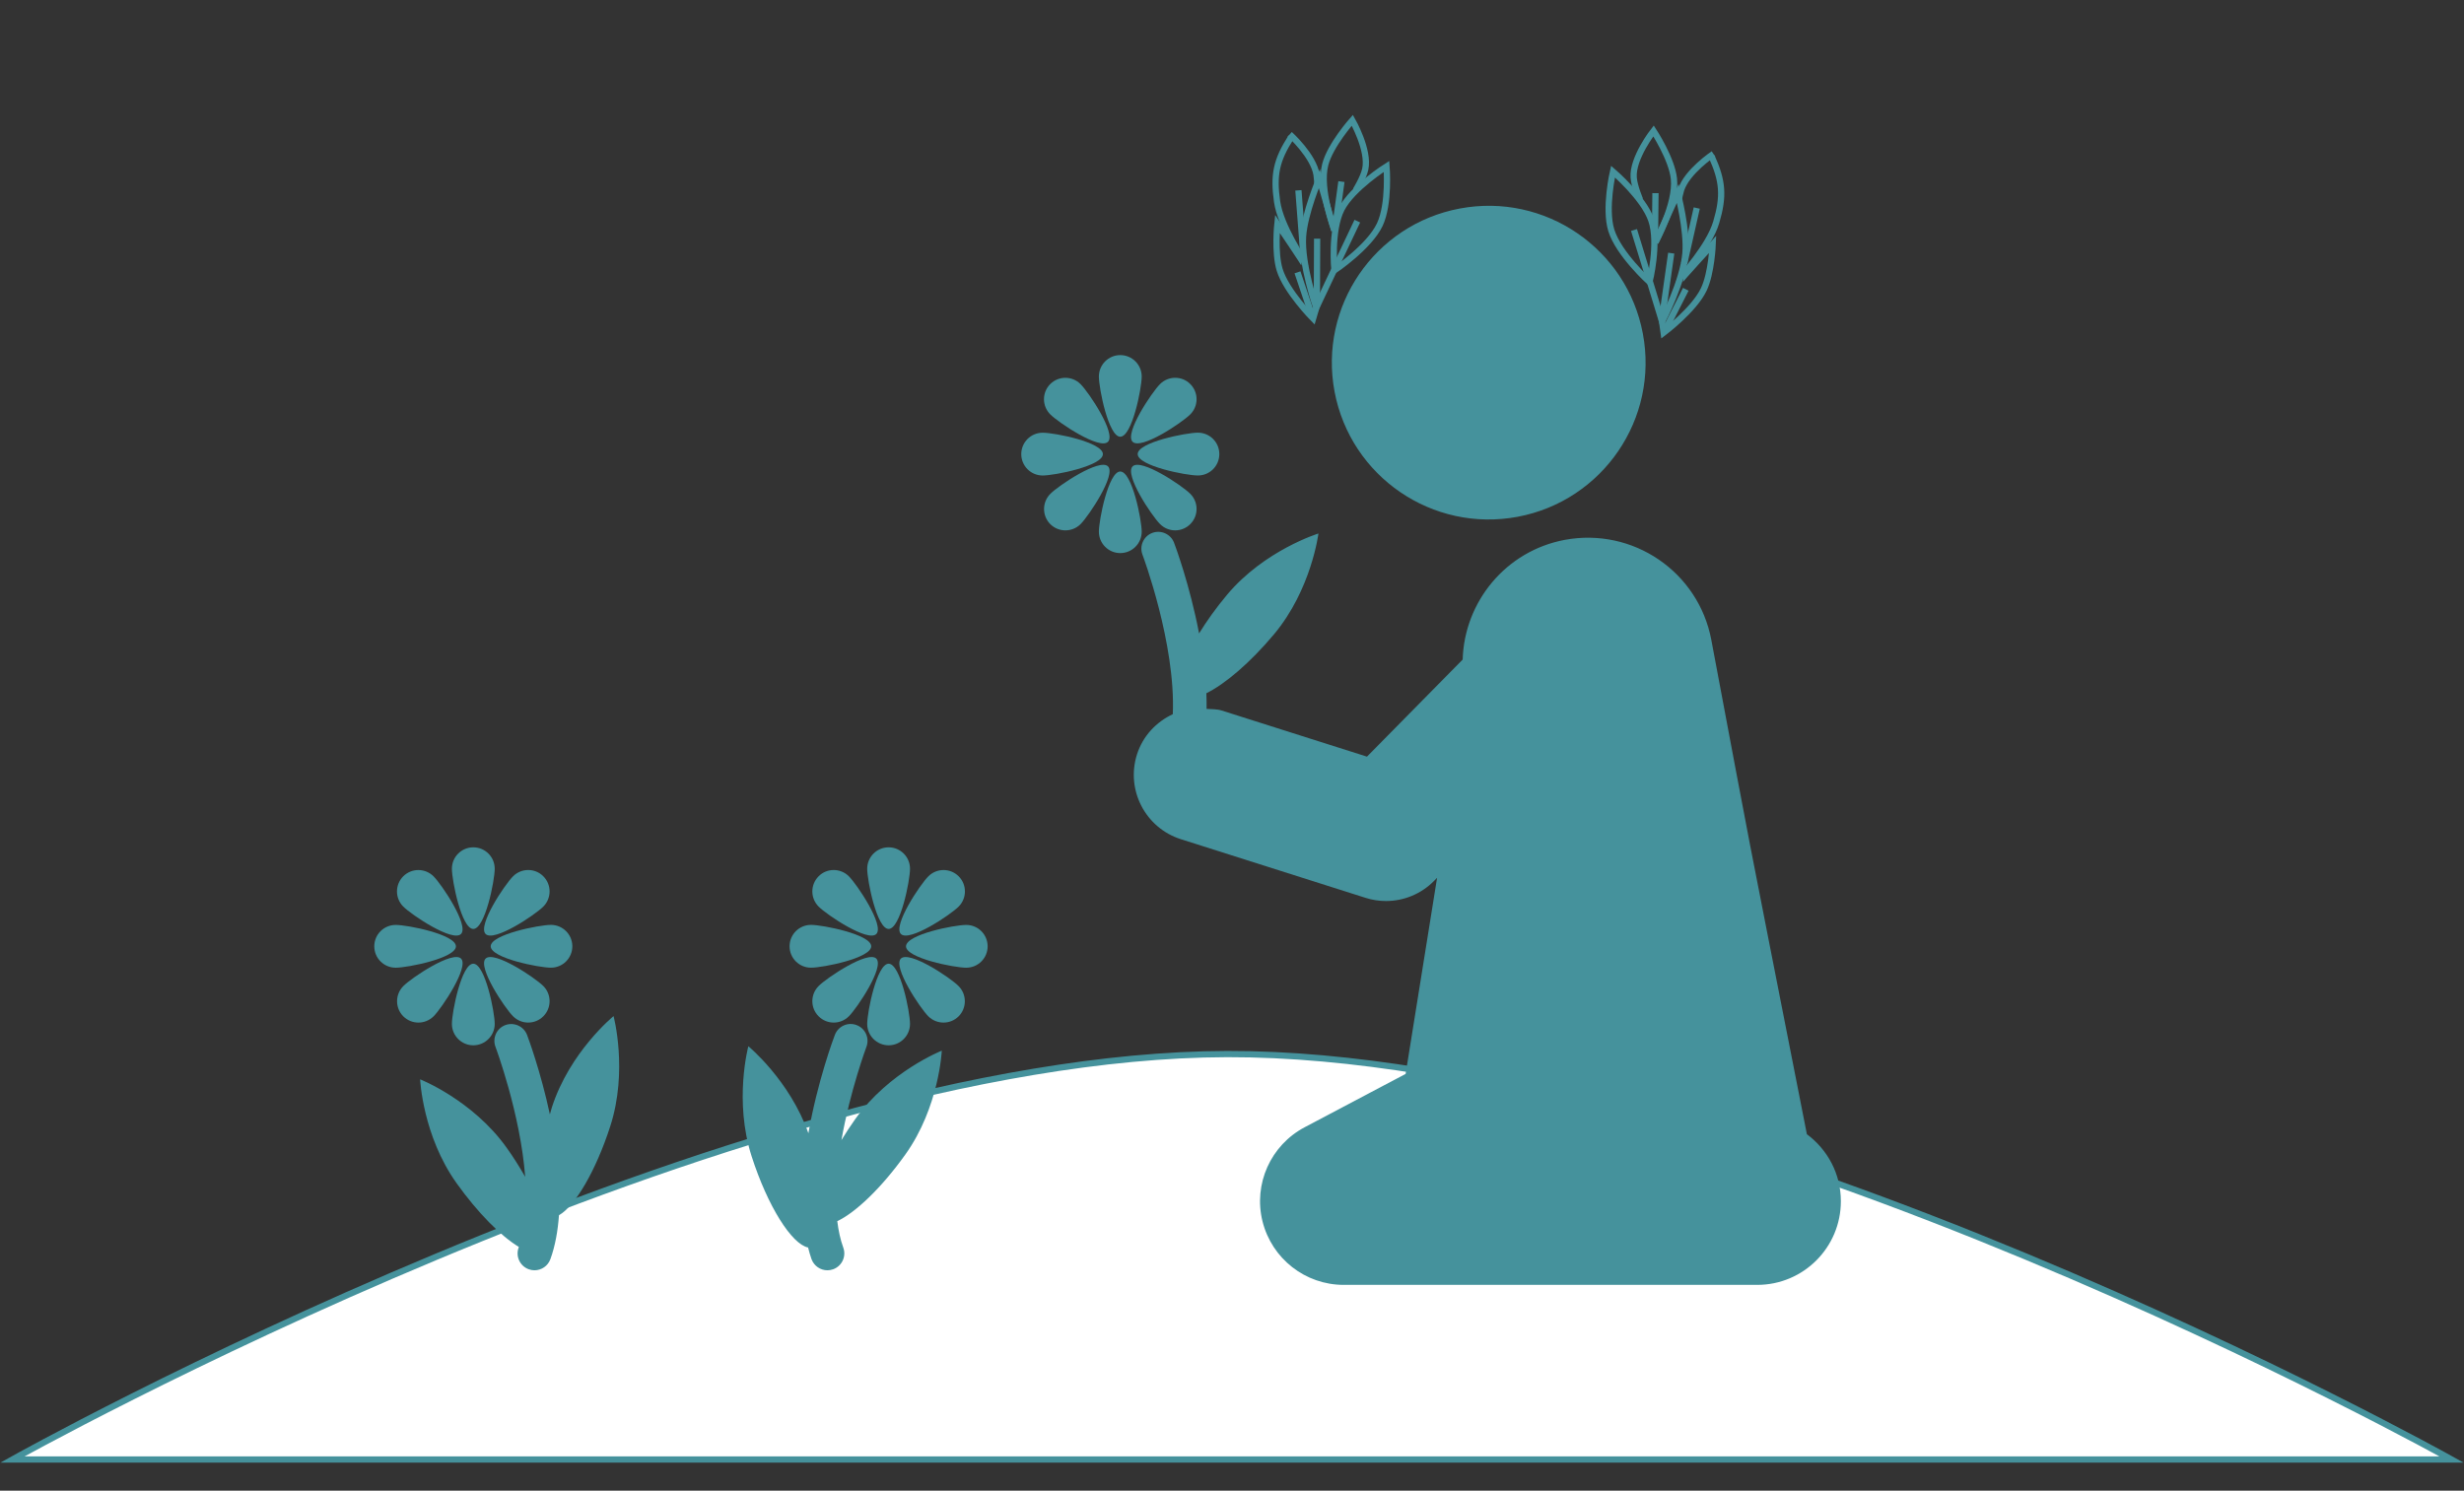 <svg width="395" height="239" viewBox="0 0 395 239" fill="none" xmlns="http://www.w3.org/2000/svg">
<rect x="0" y="0" width="395" height="239" fill="#333333" stroke="none"/>
<path d="M196.717 169C117.775 169.196 2 234 2 234H393C393 234 276.248 168.804 196.717 169Z" fill="white" stroke="#45929C"/>
<g clip-path="url(#clip0_990_454)">
<path d="M289.659 181.851C278.5 125.121 281.74 141.896 274.34 102.6C272.279 91.686 261.789 84.525 250.845 86.556C241.377 88.339 234.744 96.494 234.479 105.748L219.136 121.314L195.864 113.923C195.048 113.664 194.241 113.721 193.425 113.659C193.433 112.823 193.425 111.991 193.392 111.146C196.366 109.691 200.405 106.267 204.229 101.702C210.244 94.516 211.356 85.538 211.356 85.538C211.356 85.538 202.704 88.196 196.687 95.382C194.924 97.487 193.442 99.581 192.222 101.557C190.739 93.794 188.398 87.495 188.208 87.009C187.673 85.612 186.099 84.927 184.723 85.439C183.322 85.967 182.62 87.532 183.148 88.929C183.215 89.099 188.489 103.222 188.011 114.504C185.374 115.74 183.223 117.965 182.266 120.96C180.463 126.655 183.61 132.74 189.304 134.549L218.905 143.952C219.985 144.294 221.089 144.463 222.184 144.463C225.036 144.463 227.83 143.334 229.889 141.236L230.376 140.742L225.333 172.181L209.147 180.734C203.693 183.615 200.907 189.84 202.39 195.818C203.882 201.802 209.246 206.005 215.41 206.005H281.698C289.107 206.005 295.106 200 295.106 192.593C295.106 188.175 292.948 184.294 289.659 181.851Z" fill="#45929C"/>
<path d="M243.321 82.851C256.959 80.276 265.942 67.132 263.363 53.482C260.792 39.84 247.655 30.861 234.001 33.437C220.346 36.008 211.373 49.152 213.943 62.802C216.522 76.448 229.665 85.422 243.321 82.851Z" fill="#45929C"/>
<path d="M179.588 70.02C181.484 70.02 183.025 62.262 183.025 60.371C183.025 58.468 181.484 56.934 179.588 56.934C177.701 56.934 176.16 58.468 176.16 60.371C176.16 62.262 177.701 70.02 179.588 70.02Z" fill="#45929C"/>
<path d="M183.025 85.245C183.025 83.346 181.484 75.596 179.588 75.596C177.701 75.596 176.16 83.346 176.16 85.245C176.16 87.141 177.701 88.678 179.588 88.678C181.484 88.678 183.025 87.141 183.025 85.245Z" fill="#45929C"/>
<path d="M177.619 70.832C178.954 69.497 174.562 62.921 173.219 61.586C171.876 60.242 169.708 60.242 168.365 61.577C167.022 62.92 167.022 65.093 168.365 66.436C169.708 67.779 176.284 72.176 177.619 70.832Z" fill="#45929C"/>
<path d="M181.566 74.775C180.223 76.119 184.624 82.687 185.968 84.03C187.311 85.369 189.477 85.369 190.812 84.03C192.155 82.69 192.155 80.515 190.812 79.172C189.477 77.832 182.902 73.436 181.566 74.775Z" fill="#45929C"/>
<path d="M176.803 72.81C176.803 70.911 169.056 69.374 167.153 69.378C165.25 69.378 163.725 70.906 163.717 72.802C163.717 74.701 165.25 76.238 167.153 76.238C169.056 76.238 176.803 74.701 176.803 72.81Z" fill="#45929C"/>
<path d="M182.381 72.802C182.381 74.702 190.136 76.238 192.031 76.235C193.935 76.235 195.468 74.702 195.468 72.802C195.468 70.906 193.935 69.37 192.031 69.37C190.136 69.374 182.381 70.911 182.381 72.802Z" fill="#45929C"/>
<path d="M177.626 74.775C176.284 73.436 169.707 77.832 168.38 79.177C167.038 80.519 167.038 82.687 168.364 84.03C169.707 85.369 171.875 85.369 173.226 84.03C174.562 82.687 178.954 76.119 177.626 74.775Z" fill="#45929C"/>
<path d="M181.566 70.832C182.91 72.175 189.477 67.779 190.813 66.436C192.156 65.089 192.156 62.921 190.813 61.577C189.487 60.238 187.311 60.238 185.968 61.577C184.624 62.921 180.223 69.488 181.566 70.832Z" fill="#45929C"/>
<path d="M142.456 148.938C144.342 148.938 145.883 141.178 145.883 139.287C145.883 137.383 144.342 135.852 142.456 135.852C140.561 135.852 139.02 137.384 139.02 139.287C139.02 141.178 140.561 148.938 142.456 148.938Z" fill="#45929C"/>
<path d="M142.456 167.594C144.342 167.594 145.883 166.057 145.883 164.162C145.883 162.262 144.342 154.512 142.456 154.512C140.561 154.512 139.02 162.262 139.02 164.162C139.02 166.057 140.561 167.594 142.456 167.594Z" fill="#45929C"/>
<path d="M144.425 149.749C145.76 151.092 152.337 146.696 153.68 145.353C155.022 144.009 155.022 141.839 153.68 140.494C152.337 139.159 150.168 139.159 148.825 140.503C147.483 141.839 143.091 148.415 144.425 149.749Z" fill="#45929C"/>
<path d="M131.232 158.089C129.889 159.432 129.889 161.607 131.232 162.946C132.568 164.286 134.735 164.286 136.077 162.946C137.421 161.604 141.823 155.035 140.478 153.693C139.143 152.354 132.568 156.75 131.232 158.089Z" fill="#45929C"/>
<path d="M154.892 148.295C152.988 148.29 145.242 149.828 145.242 151.727C145.242 153.619 152.988 155.156 154.892 155.156C156.795 155.156 158.327 153.619 158.327 151.72C158.32 149.824 156.795 148.295 154.892 148.295Z" fill="#45929C"/>
<path d="M130.014 155.151C131.909 155.155 139.663 153.618 139.663 151.719C139.663 149.827 131.909 148.29 130.014 148.286C128.11 148.286 126.576 149.824 126.576 151.719C126.576 153.618 128.11 155.151 130.014 155.151Z" fill="#45929C"/>
<path d="M144.417 153.693C143.09 155.035 147.483 161.604 148.817 162.946C150.169 164.286 152.337 164.286 153.68 162.946C155.006 161.604 155.006 159.435 153.663 158.092C152.336 156.75 145.76 152.354 144.417 153.693Z" fill="#45929C"/>
<path d="M140.478 149.749C141.822 148.406 137.421 141.839 136.077 140.495C134.735 139.156 132.559 139.156 131.232 140.495C129.889 141.839 129.889 144.006 131.232 145.353C132.568 146.696 139.135 151.092 140.478 149.749Z" fill="#45929C"/>
<path d="M75.871 148.938C77.767 148.938 79.308 141.178 79.308 139.287C79.308 137.383 77.767 135.852 75.871 135.852C73.984 135.852 72.443 137.384 72.443 139.287C72.443 141.178 73.984 148.938 75.871 148.938Z" fill="#45929C"/>
<path d="M75.871 154.512C73.984 154.512 72.443 162.263 72.443 164.163C72.443 166.058 73.984 167.595 75.871 167.595C77.767 167.595 79.308 166.058 79.308 164.163C79.308 162.263 77.767 154.512 75.871 154.512Z" fill="#45929C"/>
<path d="M73.9 149.749C75.237 148.414 70.844 141.839 69.501 140.503C68.157 139.16 65.989 139.16 64.647 140.494C63.303 141.838 63.303 144.009 64.647 145.353C65.989 146.696 72.565 151.092 73.9 149.749Z" fill="#45929C"/>
<path d="M87.096 162.946C88.439 161.607 88.439 159.432 87.096 158.089C85.76 156.75 79.184 152.354 77.85 153.693C76.507 155.035 80.906 161.603 82.25 162.945C83.593 164.285 85.761 164.285 87.096 162.946Z" fill="#45929C"/>
<path d="M73.086 151.727C73.086 149.827 65.341 148.29 63.436 148.295C61.532 148.295 60.007 149.824 60 151.719C60 153.618 61.532 155.155 63.436 155.155C65.341 155.155 73.086 153.618 73.086 151.727Z" fill="#45929C"/>
<path d="M78.664 151.719C78.664 153.619 86.418 155.155 88.314 155.151C90.218 155.151 91.75 153.619 91.75 151.719C91.75 149.824 90.217 148.286 88.314 148.286C86.418 148.29 78.664 149.827 78.664 151.719Z" fill="#45929C"/>
<path d="M73.91 153.693C72.567 152.354 65.99 156.75 64.664 158.092C63.32 159.435 63.32 161.604 64.648 162.946C65.99 164.286 68.159 164.286 69.51 162.946C70.845 161.604 75.238 155.035 73.91 153.693Z" fill="#45929C"/>
<path d="M77.85 149.749C79.193 151.092 85.76 146.696 87.096 145.353C88.439 144.006 88.439 141.839 87.096 140.494C85.769 139.155 83.593 139.155 82.25 140.494C80.906 141.839 76.506 148.406 77.85 149.749Z" fill="#45929C"/>
<path d="M88.47 177.545C88.347 177.924 88.256 178.291 88.149 178.665C86.665 171.756 84.663 166.375 84.49 165.926C83.956 164.533 82.381 163.841 81.004 164.356C79.603 164.883 78.904 166.449 79.43 167.846C79.489 167.995 83.419 178.543 84.194 188.682C83.321 187.162 82.348 185.592 81.211 184.002C75.764 176.371 67.35 173.049 67.35 173.049C67.35 173.049 67.753 182.09 73.2 189.712C76.62 194.5 80.328 198.207 83.171 199.918C83.155 199.959 83.155 200 83.139 200.037C82.627 201.438 83.353 202.991 84.762 203.503C85.067 203.614 85.38 203.667 85.684 203.667C86.789 203.667 87.827 202.984 88.231 201.884C89.014 199.728 89.427 197.33 89.608 194.838C92.171 193.391 95.498 187.792 97.831 180.569C100.707 171.649 98.359 162.914 98.359 162.914C98.359 162.914 91.346 168.629 88.47 177.545Z" fill="#45929C"/>
<path d="M137.116 179.407C136.3 180.548 135.574 181.678 134.891 182.794C136.291 174.833 138.854 167.961 138.896 167.841C139.423 166.445 138.723 164.883 137.322 164.356C135.936 163.816 134.371 164.528 133.836 165.926C133.638 166.437 131.05 173.375 129.592 181.694C126.583 173.182 119.966 167.743 119.966 167.743C119.966 167.743 117.618 176.478 120.493 185.398C123.082 193.425 126.914 199.482 129.542 200.013C129.715 200.648 129.872 201.282 130.094 201.884C130.499 202.984 131.536 203.667 132.642 203.667C132.946 203.667 133.259 203.614 133.565 203.503C134.973 202.991 135.698 201.438 135.187 200.037C134.71 198.735 134.412 197.297 134.223 195.789C137.149 194.413 141.309 190.462 145.126 185.118C150.573 177.496 150.976 168.455 150.976 168.455C150.976 168.455 142.564 171.776 137.116 179.407Z" fill="#45929C"/>
</g>
<path d="M272.003 33.355L269.992 42.274" stroke="#45929C"/>
<path d="M274.677 24.669C274.677 24.669 270.424 27.502 269.49 30.457C269.321 30.993 269.157 31.857 269.157 31.857" stroke="#45929C"/>
<path d="M266.779 53.208L270.248 46.383" stroke="#45929C"/>
<path d="M274.392 25.089C276.192 29.059 276.359 31.459 275.125 35.639C273.99 39.484 269.473 44.38 269.473 44.38" stroke="#45929C"/>
<path d="M265.385 30.967L265.304 38.812" stroke="#45929C"/>
<path d="M265.384 38.814C265.384 38.814 268.776 32.749 268.344 28.651C268.006 25.45 265.077 20.989 265.077 20.989C265.077 20.989 261.67 25.322 261.893 28.459C261.995 29.897 262.926 32.025 262.926 32.025" stroke="#45929C"/>
<path d="M258.299 36.907C257.222 33.372 258.578 27.512 258.578 27.512C258.578 27.512 263.501 31.726 264.726 35.33C265.98 39.019 264.433 45.219 264.433 45.219C264.433 45.219 259.452 40.693 258.299 36.907Z" stroke="#45929C"/>
<path d="M261.945 36.875L264.508 45.222" stroke="#45929C"/>
<path d="M269.22 45.151C269.146 45.078 274.563 39.158 274.563 39.158C274.563 39.158 274.382 43.771 273.133 46.398C271.575 49.676 266.698 53.348 266.698 53.348L266.447 51.573" stroke="#45929C"/>
<path d="M267.912 40.587L266.375 51.429" stroke="#45929C"/>
<path d="M265.382 38.884L268.958 31.001C268.958 31.001 270.493 36.827 270.193 40.582C269.834 45.076 266.449 51.571 266.449 51.571L264.51 45.221" stroke="#45929C"/>
<path d="M208.146 30.518L208.847 39.635" stroke="#45929C"/>
<path d="M206.756 21.537C206.756 21.537 210.556 24.955 211.052 28.014C211.142 28.569 211.179 29.448 211.179 29.448" stroke="#45929C"/>
<path d="M210.444 50.918L207.999 43.663" stroke="#45929C"/>
<path d="M206.978 21.994C204.623 25.661 204.111 28.012 204.728 32.327C205.294 36.295 209.057 41.793 209.057 41.793" stroke="#45929C"/>
<path d="M215.041 29.113L213.986 36.887" stroke="#45929C"/>
<path d="M213.906 36.877C213.906 36.877 211.426 30.386 212.447 26.392C213.244 23.274 216.787 19.284 216.787 19.284C216.787 19.284 219.532 24.064 218.858 27.136C218.549 28.544 217.319 30.515 217.319 30.515" stroke="#45929C"/>
<path d="M221.192 36.015C222.77 32.672 222.275 26.678 222.275 26.678C222.275 26.678 216.794 30.135 215.061 33.525C213.287 36.993 213.921 43.353 213.921 43.353C213.921 43.353 219.504 39.594 221.192 36.015Z" stroke="#45929C"/>
<path d="M217.59 35.455L213.847 43.345" stroke="#45929C"/>
<path d="M209.194 42.592C209.278 42.531 204.774 35.89 204.774 35.89C204.774 35.89 204.287 40.481 205.142 43.261C206.21 46.73 210.504 51.068 210.504 51.068L211.009 49.348" stroke="#45929C"/>
<path d="M211.149 38.266L211.102 49.217" stroke="#45929C"/>
<path d="M213.897 36.947L211.499 28.629C211.499 28.629 209.137 34.172 208.891 37.931C208.597 42.43 211.007 49.346 211.007 49.346L213.843 43.343" stroke="#45929C"/>
<defs>
<clipPath id="clip0_990_454">
<rect width="239" height="239" fill="white" transform="translate(60)"/>
</clipPath>
</defs>
</svg>
